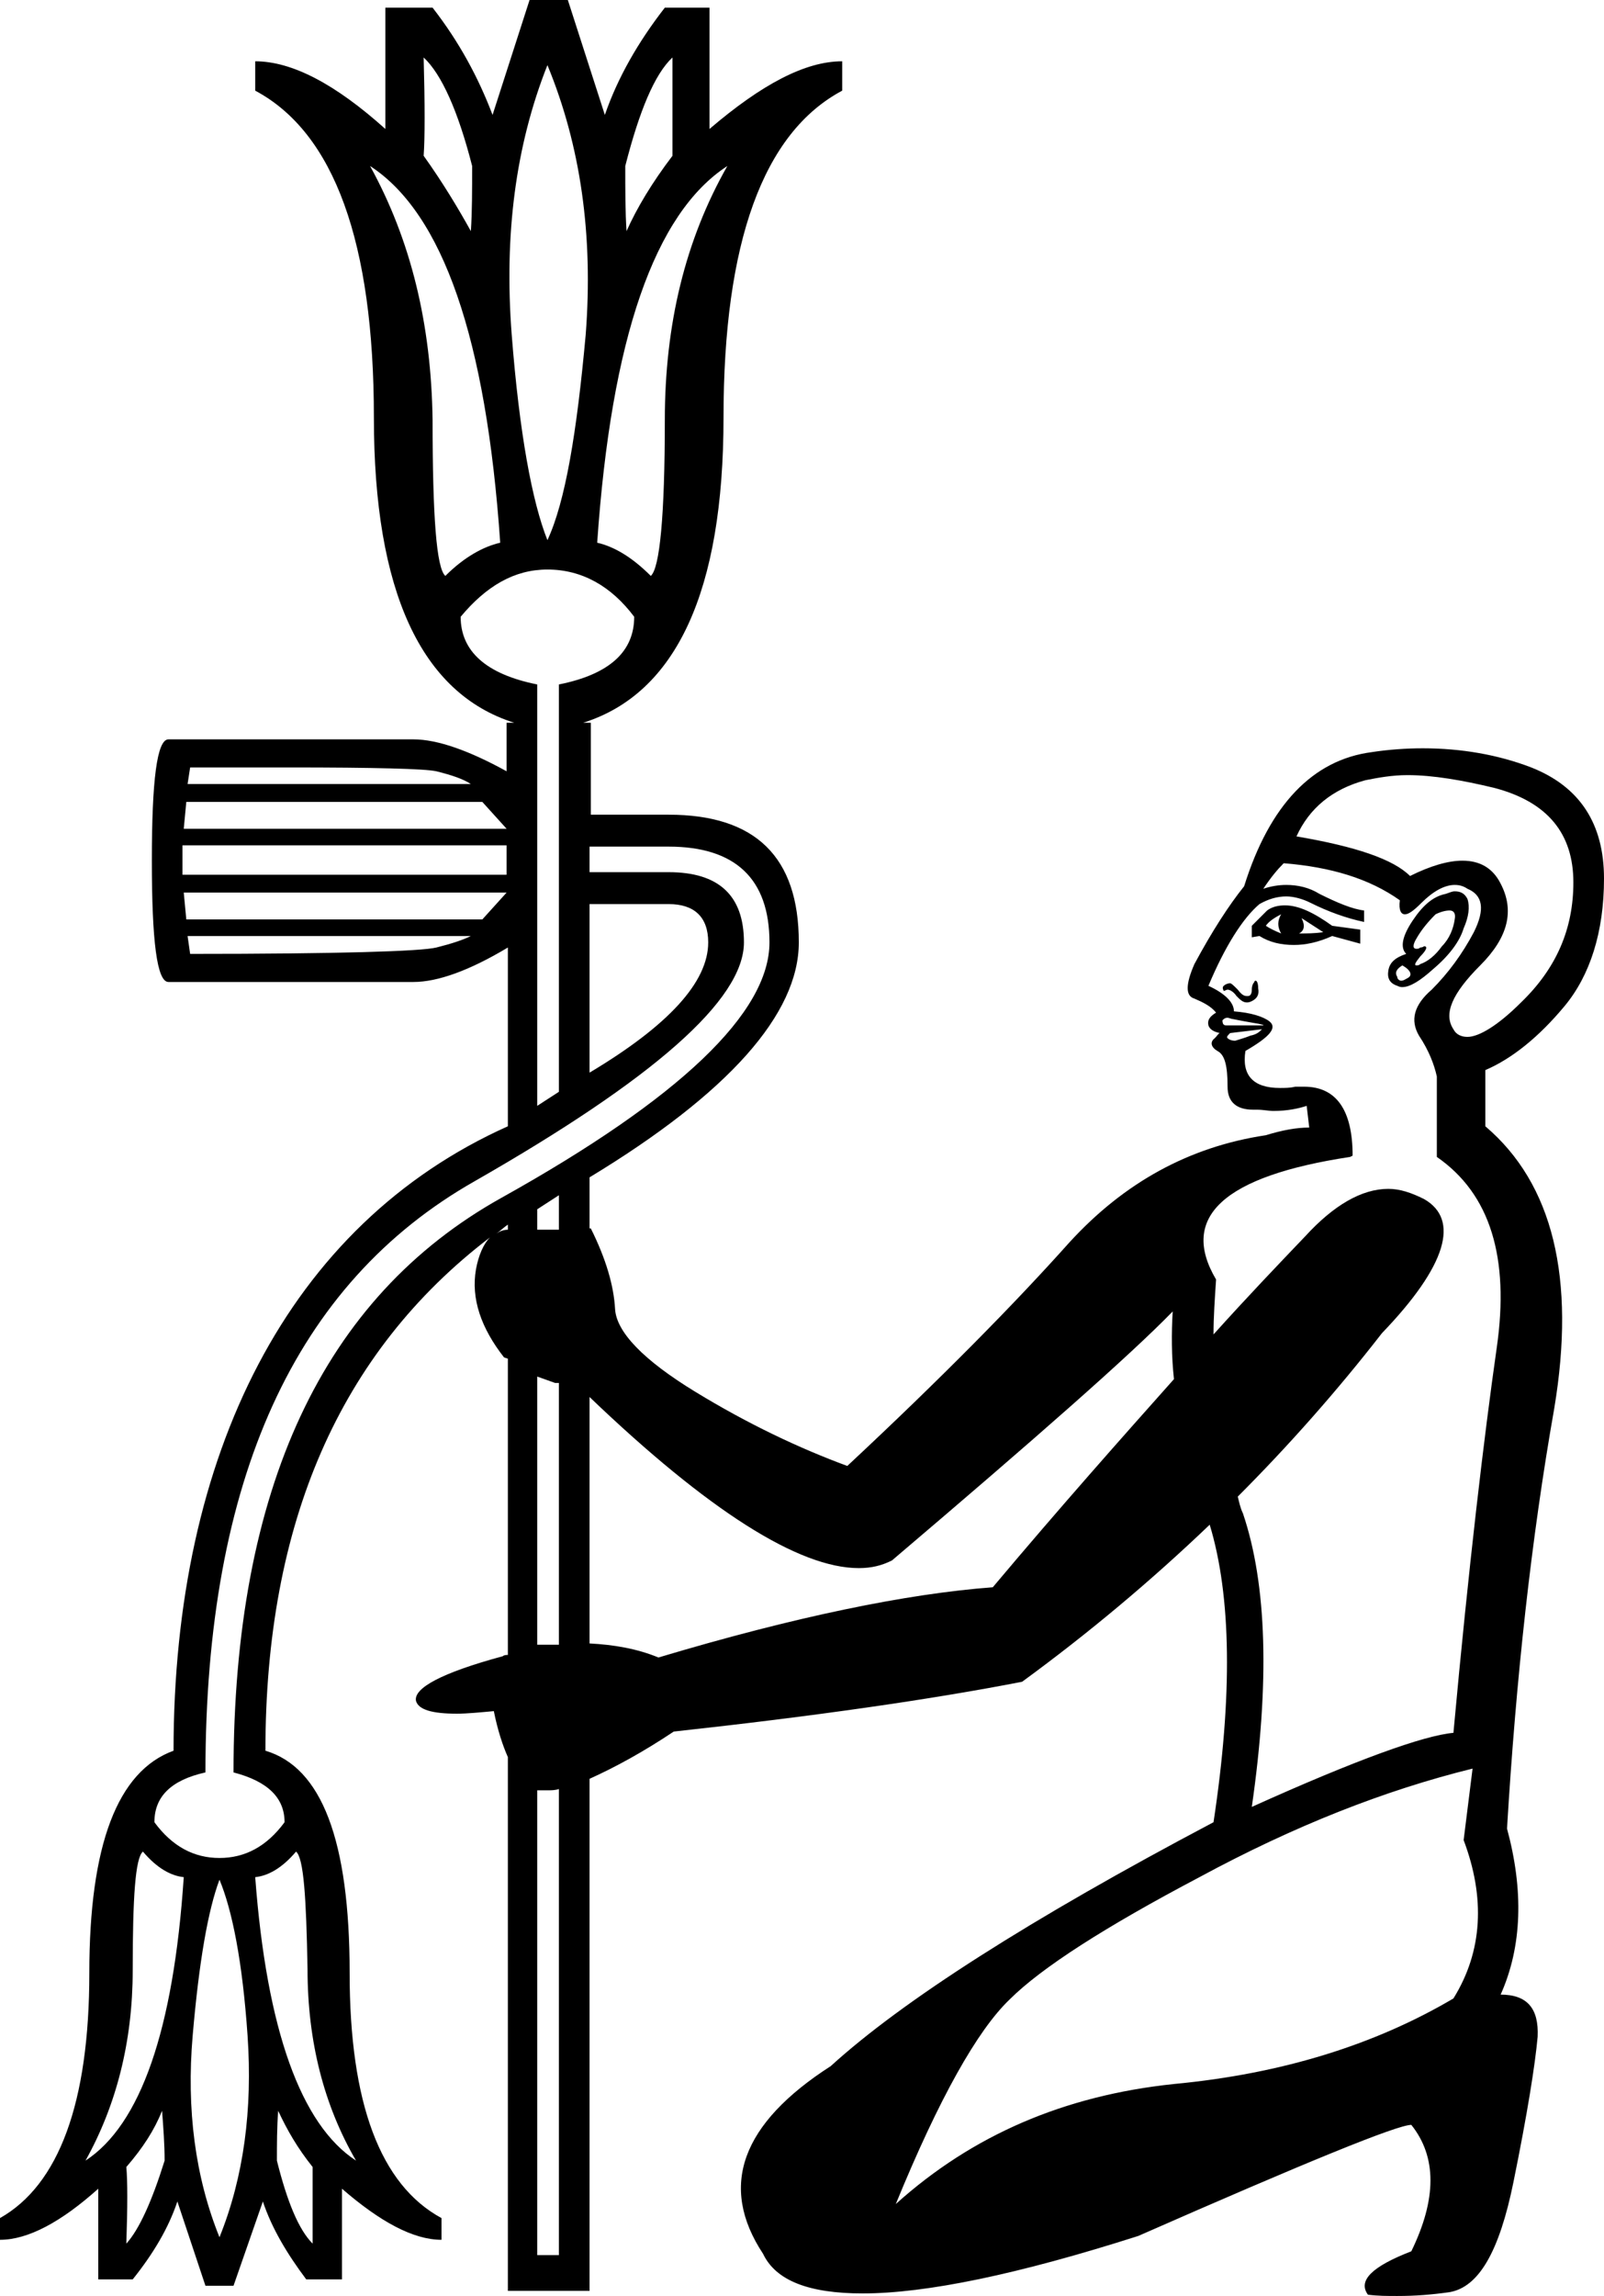 <?xml version='1.0' encoding ='UTF-8' standalone='no'?>
<svg width='12.57' height='17.98' xmlns='http://www.w3.org/2000/svg' xmlns:xlink='http://www.w3.org/1999/xlink'  version='1.1' >
<path style='fill:black; stroke:none' d=' M 3.32 0.45  C 3.46 0.58 3.59 0.87 3.7 1.3  C 3.7 1.49 3.7 1.66 3.69 1.81  C 3.59 1.63 3.47 1.43 3.32 1.22  C 3.33 1.08 3.33 0.82 3.32 0.45  Z  M 5.27 0.45  C 5.27 0.82 5.27 1.08 5.27 1.22  C 5.11 1.43 4.99 1.63 4.91 1.81  C 4.9 1.66 4.9 1.49 4.9 1.3  C 5.01 0.87 5.13 0.58 5.27 0.45  Z  M 4.29 0.51  C 4.55 1.14 4.65 1.84 4.59 2.62  C 4.52 3.39 4.43 3.93 4.29 4.23  C 4.17 3.93 4.07 3.39 4.01 2.62  C 3.95 1.84 4.04 1.14 4.29 0.51  Z  M 2.9 1.3  C 3.47 1.67 3.81 2.65 3.92 4.25  C 3.79 4.28 3.64 4.36 3.49 4.51  C 3.42 4.45 3.39 4.04 3.39 3.29  C 3.38 2.54 3.22 1.88 2.9 1.3  Z  M 5.7 1.3  L 5.7 1.3  C 5.37 1.88 5.21 2.54 5.21 3.29  C 5.21 4.04 5.17 4.45 5.1 4.51  C 4.95 4.36 4.81 4.28 4.68 4.25  C 4.79 2.65 5.13 1.67 5.7 1.3  Z  M 2.26 6.01  C 2.94 6.01 3.33 6.02 3.42 6.04  C 3.54 6.07 3.63 6.1 3.69 6.14  L 1.47 6.14  L 1.49 6.01  C 1.78 6.01 2.04 6.01 2.26 6.01  Z  M 3.78 6.28  L 3.97 6.49  L 1.44 6.49  L 1.46 6.28  Z  M 3.97 6.62  L 3.97 6.85  L 1.43 6.85  L 1.43 6.62  Z  M 3.97 6.99  L 3.78 7.2  L 1.46 7.2  L 1.44 6.99  Z  M 10.04 7.16  L 10.04 7.16  C 10.01 7.21 10.01 7.26 10.04 7.31  C 9.99 7.29 9.95 7.27 9.92 7.25  C 9.94 7.22 9.98 7.19 10.04 7.16  Z  M 10.2 7.19  L 10.37 7.3  C 10.3 7.31 10.24 7.31 10.18 7.31  C 10.22 7.29 10.23 7.25 10.2 7.19  Z  M 10.07 7.09  C 10.02 7.09 9.97 7.1 9.93 7.13  L 9.81 7.25  L 9.81 7.34  L 9.87 7.33  C 9.95 7.38 10.04 7.4 10.14 7.4  C 10.23 7.4 10.33 7.38 10.44 7.33  L 10.66 7.39  L 10.66 7.28  L 10.44 7.25  C 10.3 7.15 10.18 7.09 10.07 7.09  Z  M 3.69 7.33  C 3.63 7.36 3.54 7.39 3.42 7.42  C 3.3 7.45 2.65 7.47 1.49 7.47  L 1.47 7.33  Z  M 11.36 7.13  C 11.39 7.13 11.41 7.15 11.4 7.2  C 11.39 7.27 11.36 7.35 11.3 7.41  C 11.25 7.48 11.19 7.53 11.13 7.55  C 11.12 7.56 11.11 7.56 11.1 7.56  C 11.08 7.56 11.09 7.54 11.13 7.49  C 11.18 7.44 11.19 7.41 11.16 7.41  C 11.16 7.41 11.15 7.42 11.13 7.42  C 11.12 7.43 11.11 7.43 11.1 7.43  C 11.07 7.43 11.07 7.4 11.1 7.35  C 11.14 7.28 11.19 7.22 11.25 7.16  C 11.29 7.14 11.33 7.13 11.36 7.13  Z  M 10.99 7.56  C 11.06 7.6 11.07 7.64 11.03 7.66  C 11.01 7.67 11 7.68 10.98 7.68  C 10.97 7.68 10.95 7.67 10.95 7.65  C 10.93 7.62 10.94 7.59 10.99 7.56  Z  M 11.4 6.98  C 11.38 6.98 11.36 6.99 11.33 7  C 11.23 7.02 11.15 7.09 11.07 7.21  C 10.99 7.33 10.97 7.42 11.02 7.47  C 10.93 7.5 10.89 7.54 10.88 7.6  C 10.87 7.66 10.89 7.7 10.95 7.72  C 10.97 7.73 10.98 7.73 10.99 7.73  C 11.05 7.73 11.13 7.68 11.23 7.59  C 11.36 7.48 11.44 7.37 11.47 7.27  C 11.51 7.18 11.52 7.1 11.5 7.04  C 11.48 7 11.45 6.98 11.4 6.98  Z  M 9.84 7.68  C 9.84 7.68 9.83 7.68 9.83 7.69  C 9.82 7.7 9.81 7.72 9.81 7.75  C 9.81 7.78 9.8 7.8 9.78 7.8  C 9.77 7.8 9.77 7.8 9.77 7.8  C 9.75 7.8 9.73 7.79 9.7 7.75  C 9.67 7.72 9.65 7.7 9.64 7.7  C 9.62 7.7 9.6 7.71 9.59 7.72  C 9.58 7.73 9.58 7.74 9.59 7.76  C 9.6 7.76 9.61 7.75 9.62 7.75  C 9.64 7.75 9.67 7.77 9.69 7.8  C 9.72 7.83 9.74 7.85 9.77 7.85  C 9.78 7.85 9.79 7.85 9.81 7.84  C 9.85 7.82 9.87 7.79 9.86 7.74  C 9.86 7.7 9.85 7.68 9.84 7.68  Z  M 9.62 7.97  C 9.63 7.97 9.65 7.98 9.66 7.98  C 9.71 7.99 9.76 8 9.82 8.01  C 9.89 8.02 9.91 8.03 9.9 8.03  L 9.61 8.03  C 9.59 8.03 9.58 8.02 9.58 7.99  C 9.59 7.98 9.6 7.97 9.62 7.97  Z  M 11.03 6.07  C 11.23 6.07 11.46 6.11 11.71 6.17  C 12.13 6.28 12.33 6.53 12.33 6.91  C 12.33 7.27 12.2 7.58 11.92 7.85  C 11.74 8.03 11.59 8.12 11.5 8.12  C 11.45 8.12 11.41 8.1 11.39 8.06  C 11.31 7.94 11.38 7.78 11.6 7.56  C 11.82 7.34 11.87 7.13 11.76 6.92  C 11.7 6.8 11.6 6.74 11.46 6.74  C 11.35 6.74 11.21 6.78 11.05 6.86  C 10.92 6.73 10.63 6.63 10.16 6.55  C 10.26 6.33 10.44 6.18 10.7 6.11  C 10.8 6.09 10.91 6.07 11.03 6.07  Z  M 9.89 8.06  C 9.87 8.08 9.85 8.1 9.8 8.11  C 9.75 8.13 9.71 8.14 9.68 8.15  C 9.65 8.15 9.63 8.14 9.62 8.13  C 9.61 8.12 9.62 8.11 9.64 8.09  L 9.89 8.06  Z  M 5.24 7.08  C 5.44 7.08 5.55 7.18 5.55 7.38  C 5.55 7.69 5.24 8.03 4.62 8.4  L 4.62 7.08  Z  M 4.29 4.46  C 4.56 4.46 4.79 4.59 4.97 4.83  C 4.97 5.1 4.78 5.28 4.38 5.36  L 4.38 8.55  L 4.21 8.66  L 4.21 5.36  C 3.81 5.28 3.61 5.1 3.61 4.83  C 3.81 4.59 4.03 4.46 4.29 4.46  Z  M 4.38 9.36  L 4.38 9.63  L 4.38 9.63  L 4.21 9.63  L 4.21 9.63  L 4.21 9.63  L 4.21 9.63  L 4.21 9.63  L 4.21 9.63  L 4.21 9.47  L 4.38 9.36  Z  M 3.98 9.59  L 3.98 9.63  L 3.98 9.63  C 3.95 9.63 3.92 9.64 3.89 9.66  L 3.89 9.66  C 3.92 9.64 3.95 9.61 3.98 9.59  Z  M 3.89 9.66  C 3.89 9.66 3.89 9.66 3.89 9.66  L 3.89 9.66  C 3.89 9.66 3.89 9.66 3.89 9.66  Z  M 4.21 10.78  L 4.35 10.83  L 4.38 10.83  L 4.38 10.83  L 4.38 12.88  L 4.21 12.88  L 4.21 10.78  Z  M 9.19 10.27  C 9.18 10.44 9.18 10.62 9.2 10.8  L 9.2 10.8  C 8.79 11.26 8.31 11.8 7.78 12.43  C 7.11 12.48 6.23 12.66 5.16 12.98  C 4.99 12.91 4.81 12.88 4.62 12.87  L 4.62 12.87  L 4.62 10.94  C 5.55 11.83 6.26 12.28 6.73 12.28  C 6.83 12.28 6.91 12.26 6.99 12.22  C 8.12 11.26 8.86 10.61 9.19 10.27  Z  M 10.06 6.76  C 10.43 6.79 10.73 6.88 10.97 7.05  C 10.96 7.13 10.98 7.16 11.01 7.16  C 11.04 7.16 11.08 7.13 11.14 7.07  C 11.23 6.98 11.32 6.93 11.4 6.93  C 11.44 6.93 11.47 6.94 11.5 6.96  C 11.62 7.01 11.64 7.12 11.55 7.3  C 11.46 7.47 11.35 7.62 11.22 7.75  C 11.08 7.87 11.05 7.99 11.12 8.11  C 11.2 8.23 11.24 8.34 11.26 8.43  L 11.26 9.06  C 11.68 9.35 11.83 9.85 11.73 10.55  C 11.63 11.25 11.51 12.26 11.39 13.57  C 11.16 13.59 10.63 13.78 9.81 14.15  C 9.95 13.18 9.93 12.41 9.74 11.85  C 9.72 11.81 9.71 11.76 9.7 11.72  L 9.7 11.72  C 10.1 11.32 10.48 10.89 10.83 10.44  C 11.34 9.91 11.44 9.55 11.16 9.39  C 11.06 9.34 10.97 9.31 10.88 9.31  C 10.67 9.31 10.45 9.44 10.23 9.68  C 10.02 9.9 9.78 10.15 9.51 10.45  L 9.51 10.45  C 9.51 10.31 9.52 10.17 9.53 10.02  C 9.24 9.53 9.59 9.21 10.58 9.06  L 10.6 9.05  C 10.6 8.69 10.47 8.51 10.22 8.51  C 10.2 8.51 10.17 8.51 10.15 8.51  C 10.11 8.52 10.07 8.52 10.03 8.52  C 9.82 8.52 9.73 8.42 9.76 8.23  C 9.95 8.12 10.01 8.05 9.95 8  C 9.9 7.96 9.8 7.93 9.67 7.92  C 9.67 7.85 9.6 7.78 9.47 7.72  C 9.6 7.41 9.74 7.19 9.87 7.08  C 9.94 7.04 10.01 7.02 10.08 7.02  C 10.14 7.02 10.21 7.04 10.27 7.07  C 10.41 7.14 10.55 7.19 10.69 7.22  L 10.69 7.13  C 10.6 7.12 10.48 7.07 10.34 7  C 10.26 6.95 10.17 6.93 10.08 6.93  C 10.02 6.93 9.96 6.94 9.9 6.96  C 9.96 6.87 10.01 6.81 10.06 6.76  Z  M 5.24 6.63  C 5.76 6.63 6.03 6.88 6.03 7.38  C 6.03 7.93 5.33 8.6 3.93 9.38  C 2.53 10.16 1.83 11.66 1.83 13.88  C 2.1 13.95 2.23 14.08 2.23 14.27  C 2.09 14.46 1.92 14.55 1.72 14.55  C 1.52 14.55 1.35 14.46 1.21 14.27  C 1.21 14.07 1.34 13.94 1.61 13.88  C 1.61 11.59 2.31 10.05 3.72 9.25  C 5.12 8.45 5.83 7.83 5.83 7.38  C 5.83 7.01 5.63 6.83 5.24 6.83  L 4.62 6.83  L 4.62 6.63  Z  M 1.12 14.5  C 1.23 14.63 1.34 14.69 1.44 14.7  C 1.36 15.9 1.1 16.64 0.67 16.92  C 0.91 16.49 1.04 15.99 1.04 15.43  C 1.04 14.86 1.06 14.55 1.12 14.5  Z  M 2.32 14.5  C 2.38 14.55 2.4 14.86 2.41 15.42  C 2.41 15.99 2.54 16.49 2.79 16.92  C 2.36 16.64 2.09 15.9 2 14.7  C 2.1 14.69 2.21 14.63 2.32 14.5  Z  M 11.54 13.85  L 11.47 14.41  C 11.64 14.86 11.62 15.28 11.39 15.65  C 10.78 16.01 10.05 16.24 9.2 16.32  C 8.34 16.41 7.62 16.72 7.02 17.26  C 7.36 16.43 7.66 15.9 7.91 15.66  C 8.16 15.41 8.66 15.09 9.4 14.7  C 10.14 14.3 10.85 14.02 11.54 13.85  Z  M 1.72 14.72  C 1.82 14.96 1.9 15.36 1.94 15.94  C 1.98 16.52 1.91 17.05 1.72 17.52  C 1.53 17.05 1.46 16.52 1.51 15.94  C 1.56 15.36 1.63 14.96 1.72 14.72  Z  M 1.27 16.53  C 1.28 16.66 1.29 16.79 1.29 16.92  C 1.19 17.24 1.09 17.46 0.99 17.57  C 1 17.28 1 17.08 0.99 16.97  C 1.12 16.82 1.21 16.68 1.27 16.53  Z  M 2.18 16.53  C 2.25 16.68 2.33 16.82 2.45 16.97  C 2.45 17.08 2.45 17.28 2.45 17.57  C 2.34 17.46 2.25 17.24 2.17 16.92  C 2.17 16.79 2.17 16.66 2.18 16.53  Z  M 4.38 14.01  L 4.38 17.66  L 4.21 17.66  L 4.21 14.02  L 4.25 14.02  L 4.25 14.02  C 4.27 14.02 4.28 14.02 4.3 14.02  C 4.32 14.02 4.35 14.02 4.38 14.01  Z  M 4.15 0  L 3.86 0.9  C 3.75 0.61 3.6 0.33 3.39 0.06  L 3.02 0.06  L 3.02 1.01  C 2.63 0.66 2.29 0.48 2 0.48  L 2 0.71  C 2.62 1.04 2.93 1.9 2.93 3.27  C 2.93 4.63 3.3 5.43 4.03 5.66  L 3.97 5.66  L 3.97 6.04  C 3.68 5.88 3.43 5.79 3.24 5.79  L 1.32 5.79  C 1.23 5.79 1.19 6.11 1.19 6.74  C 1.19 7.37 1.23 7.69 1.32 7.69  L 3.24 7.69  C 3.43 7.69 3.68 7.6 3.98 7.42  L 3.98 8.82  C 2.26 9.59 1.36 11.39 1.36 13.71  C 0.92 13.87 0.7 14.45 0.7 15.45  C 0.7 16.47 0.46 17.11 0 17.37  L 0 17.54  C 0.22 17.54 0.48 17.4 0.77 17.14  L 0.77 17.85  L 1.04 17.85  C 1.2 17.65 1.32 17.45 1.39 17.24  L 1.61 17.9  L 1.83 17.9  L 2.06 17.24  C 2.13 17.45 2.25 17.65 2.4 17.85  L 2.68 17.85  L 2.68 17.14  C 2.98 17.4 3.24 17.54 3.46 17.54  L 3.46 17.37  C 2.98 17.11 2.74 16.47 2.74 15.45  C 2.74 14.41 2.52 13.84 2.08 13.71  C 2.08 11.93 2.66 10.59 3.84 9.69  L 3.84 9.69  C 3.79 9.74 3.75 9.83 3.73 9.94  C 3.69 10.17 3.77 10.4 3.95 10.63  L 3.98 10.64  L 3.98 10.64  L 3.98 12.96  L 3.98 12.96  C 3.97 12.96 3.95 12.96 3.94 12.97  C 3.46 13.1 3.24 13.22 3.26 13.32  C 3.28 13.39 3.39 13.42 3.58 13.42  C 3.66 13.42 3.76 13.41 3.87 13.4  C 3.9 13.55 3.94 13.67 3.98 13.76  L 3.98 13.76  L 3.98 17.94  L 4.62 17.94  L 4.62 13.93  L 4.62 13.93  C 4.82 13.84 5.04 13.72 5.28 13.56  C 6.38 13.44 7.29 13.31 8.01 13.17  C 8.53 12.79 9.02 12.38 9.48 11.94  L 9.48 11.94  C 9.65 12.5 9.66 13.28 9.51 14.27  C 8.07 15.03 7.07 15.67 6.51 16.18  C 5.81 16.63 5.63 17.12 5.98 17.65  C 6.08 17.86 6.34 17.96 6.76 17.96  C 7.26 17.96 7.98 17.81 8.92 17.51  C 10.24 16.93 10.95 16.64 11.06 16.64  C 11.26 16.89 11.26 17.22 11.06 17.63  C 10.75 17.75 10.64 17.86 10.72 17.97  C 10.8 17.98 10.87 17.98 10.95 17.98  C 11.09 17.98 11.22 17.97 11.36 17.95  C 11.59 17.91 11.75 17.63 11.86 17.09  C 11.97 16.55 12.03 16.17 12.05 15.95  C 12.06 15.73 11.97 15.62 11.76 15.62  C 11.93 15.24 11.94 14.8 11.81 14.32  C 11.88 13.15 12 12.05 12.18 11.03  C 12.35 10.01 12.17 9.27 11.64 8.82  L 11.64 8.38  C 11.85 8.29 12.06 8.12 12.26 7.88  C 12.46 7.64 12.57 7.3 12.57 6.88  C 12.57 6.45 12.38 6.16 12 6.01  C 11.74 5.91 11.45 5.86 11.15 5.86  C 11.02 5.86 10.88 5.87 10.75 5.89  C 10.29 5.95 9.95 6.3 9.75 6.94  C 9.63 7.09 9.5 7.29 9.36 7.55  C 9.29 7.71 9.29 7.8 9.36 7.82  C 9.43 7.85 9.49 7.88 9.53 7.93  C 9.48 7.96 9.46 7.99 9.47 8.03  C 9.48 8.06 9.51 8.08 9.56 8.09  L 9.56 8.09  C 9.55 8.09 9.54 8.11 9.52 8.13  C 9.48 8.16 9.49 8.2 9.54 8.23  C 9.6 8.26 9.62 8.35 9.62 8.51  C 9.62 8.63 9.69 8.69 9.82 8.69  C 9.83 8.69 9.84 8.69 9.85 8.69  C 9.9 8.69 9.94 8.7 9.98 8.7  C 10.09 8.7 10.18 8.68 10.24 8.66  L 10.26 8.83  C 10.16 8.83 10.05 8.85 9.92 8.89  C 9.32 8.98 8.81 9.26 8.38 9.73  C 7.96 10.2 7.38 10.79 6.64 11.48  L 6.64 11.48  C 6.26 11.34 5.86 11.15 5.45 10.9  C 5.04 10.65 4.83 10.43 4.82 10.25  C 4.81 10.07 4.75 9.86 4.63 9.62  L 4.62 9.62  L 4.62 9.62  L 4.62 9.22  C 5.71 8.56 6.26 7.94 6.26 7.38  C 6.26 6.71 5.92 6.38 5.24 6.38  L 4.63 6.38  L 4.63 5.66  L 4.57 5.66  C 5.3 5.43 5.67 4.63 5.67 3.27  C 5.67 1.9 5.98 1.04 6.6 0.71  L 6.6 0.48  C 6.31 0.48 5.97 0.66 5.56 1.01  L 5.56 0.06  L 5.21 0.06  C 5 0.33 4.84 0.61 4.74 0.9  L 4.45 0  Z '/></svg>
